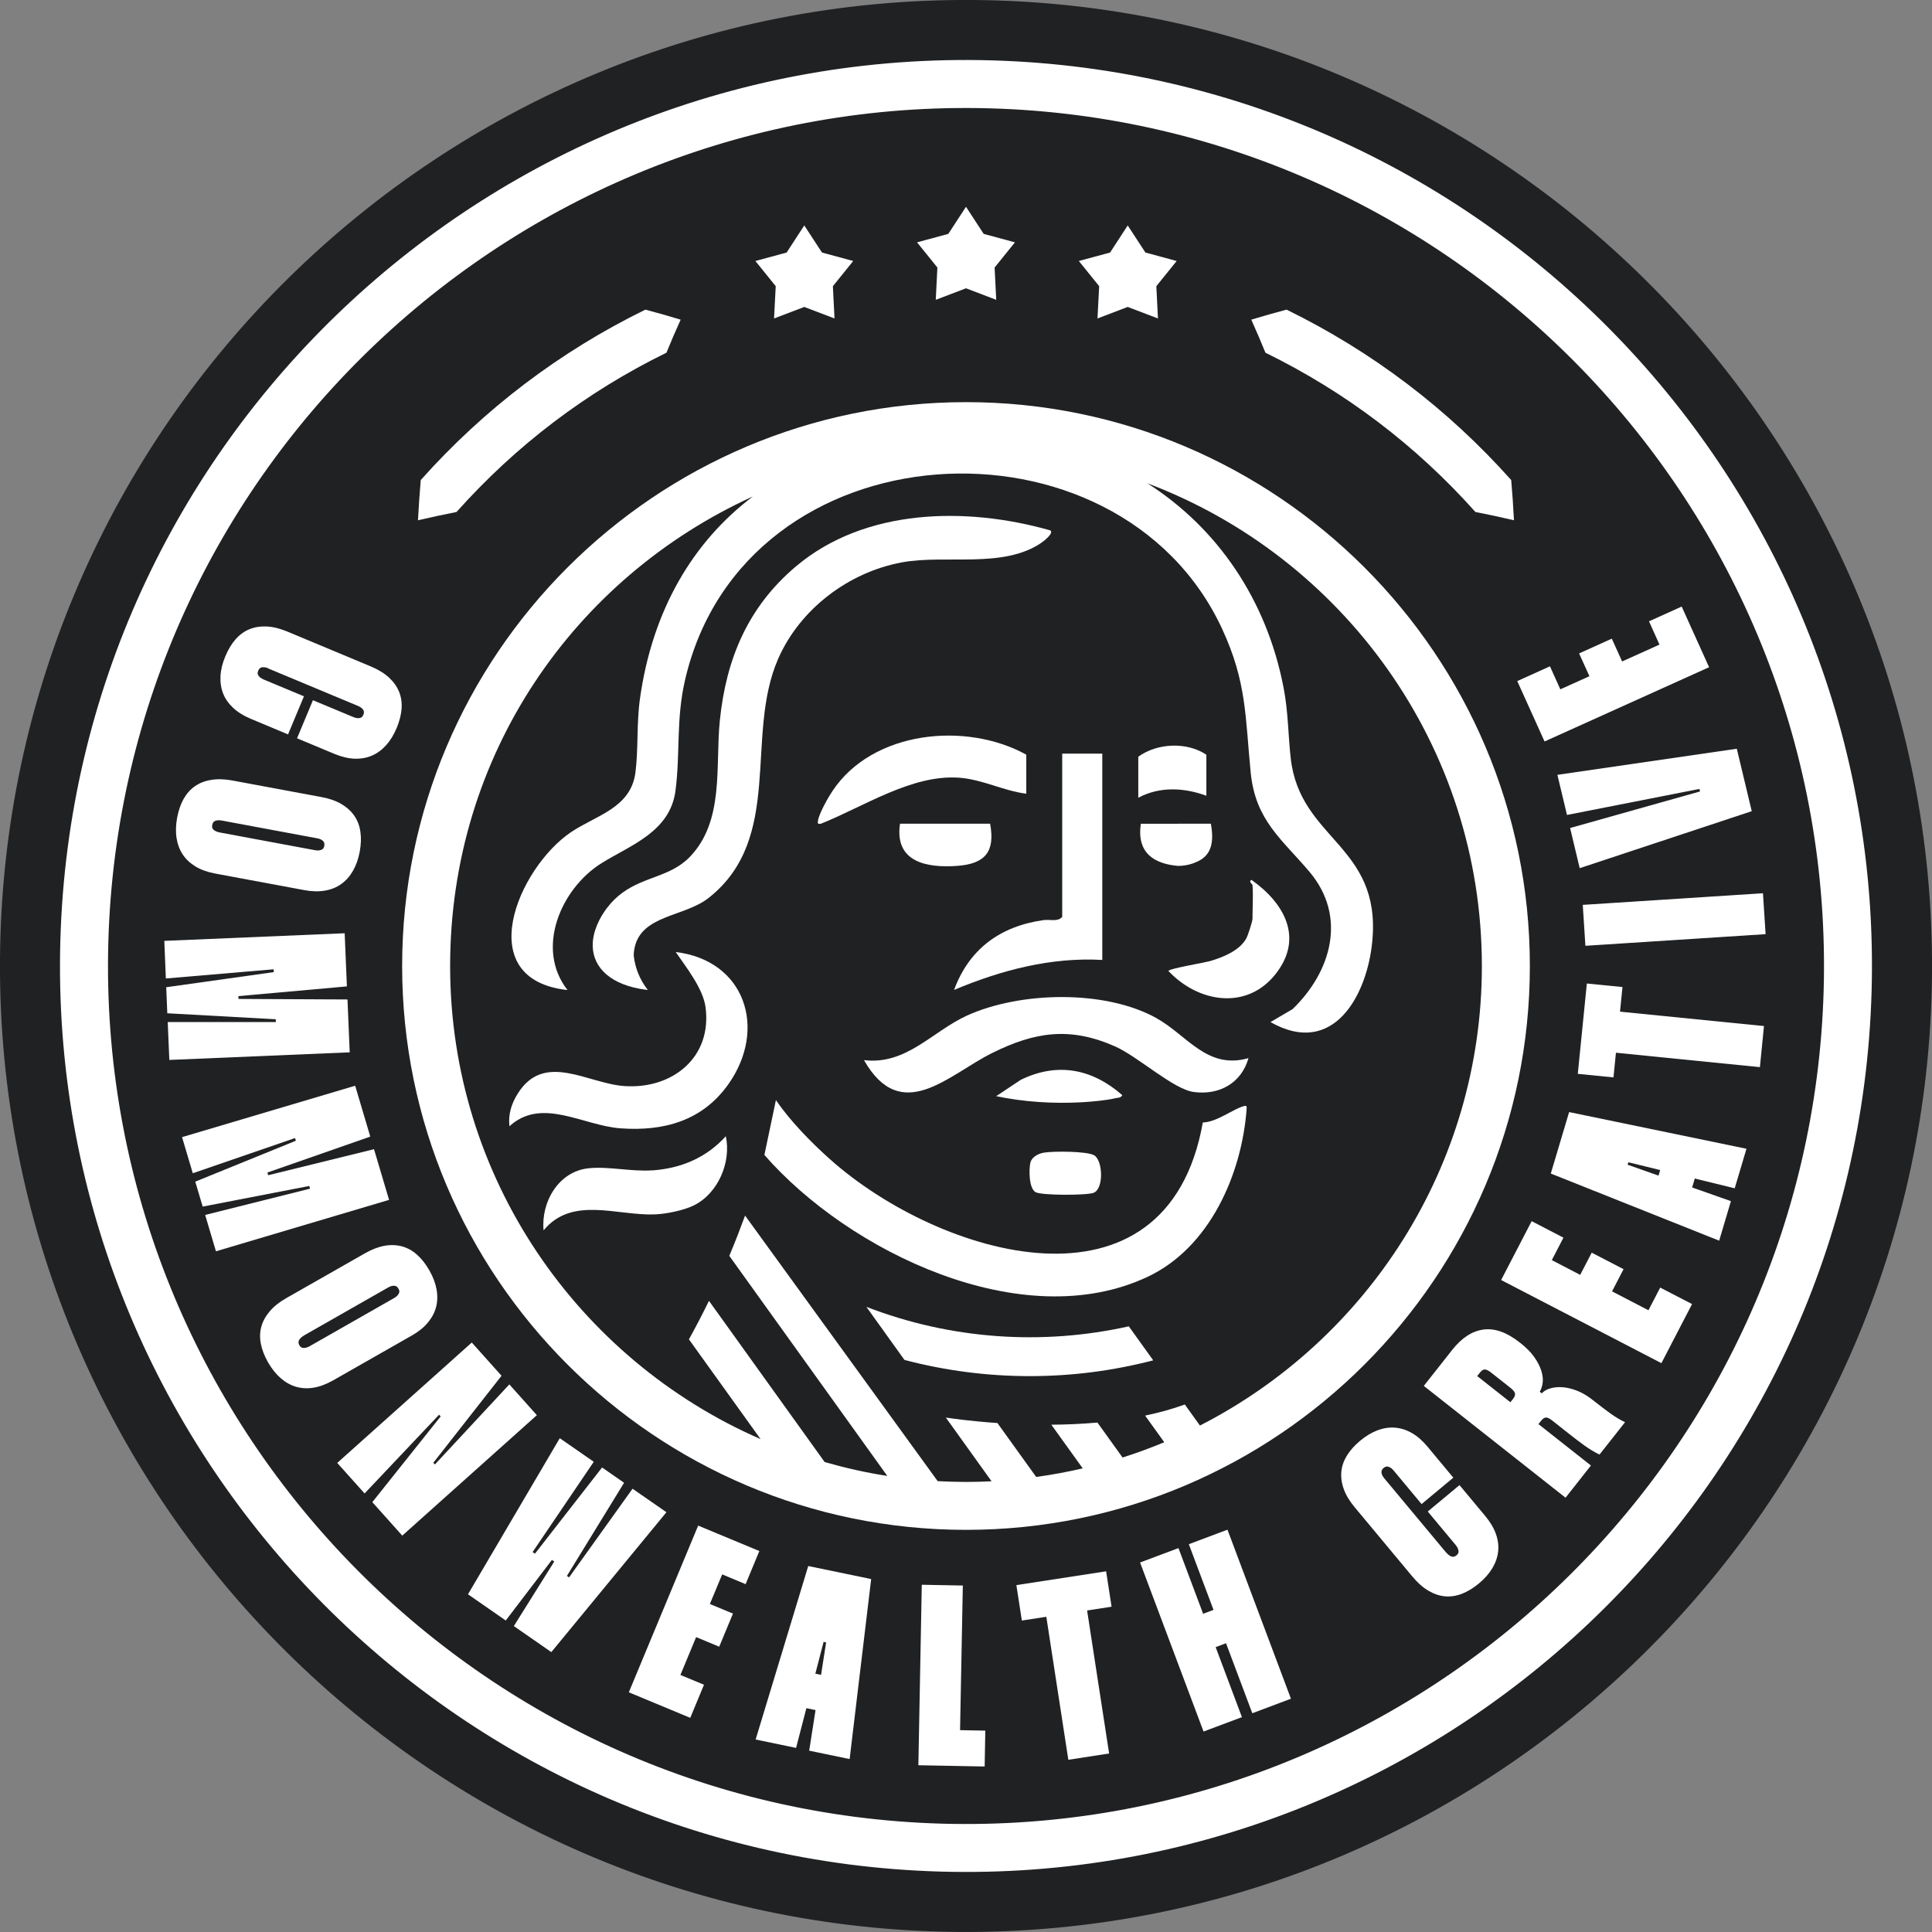 <svg width="216" height="216" viewBox="0 0 216 216" fill="none" xmlns="http://www.w3.org/2000/svg">
<rect x="0" y="0" width="216" height="216" fill="#808080" stroke="none"/>
<g clip-path="url(#clip0_40_310)">
<path d="M107.155 215.993C47.609 215.53 -0.463 166.708 -9.16364e-05 107.155C0.469 47.609 49.292 -0.463 108.845 -9.16361e-05C168.398 0.463 216.463 49.292 216 108.838C215.537 168.391 166.708 216.456 107.162 215.993H107.155Z" fill="#202123"/>
<path d="M110.823 6.747C54.993 5.191 8.303 49.346 6.747 105.177C5.191 161.007 49.346 207.691 105.177 209.247C161.007 210.803 207.691 166.648 209.247 110.817C210.803 54.986 166.648 8.303 110.817 6.747H110.823ZM203.888 110.669C202.413 163.542 158.204 205.357 105.331 203.888C52.458 202.413 10.643 158.204 12.112 105.331C13.587 52.458 57.796 10.636 110.669 12.112C163.542 13.587 205.357 57.796 203.888 110.669Z" fill="white"/>
<path d="M44.96 108C44.96 142.759 73.241 171.04 108 171.04C142.759 171.04 171.04 142.759 171.04 108C171.04 73.241 142.759 44.96 108 44.96C73.241 44.96 44.96 73.241 44.96 108ZM165.675 108C165.675 130.386 152.846 149.821 134.155 159.378L132.465 157.024C131.043 157.54 129.554 157.949 128.025 158.265L130.165 161.242C128.642 161.879 127.086 162.449 125.504 162.952L122.694 159.042C120.937 159.203 119.2 159.271 117.543 159.284L121.051 164.166C119.341 164.562 117.61 164.884 115.847 165.125L111.514 159.096C108.664 158.902 106.545 158.607 105.747 158.486L110.857 165.608C109.911 165.655 108.959 165.682 108 165.682C106.94 165.682 105.881 165.648 104.835 165.595L83.3 135.905C82.804 137.26 82.221 138.776 81.537 140.405L99.201 165.011C96.814 164.642 94.48 164.113 92.2 163.462L79.263 145.435C78.579 146.837 77.835 148.279 77.023 149.741L85.031 160.893C64.63 152.001 50.325 131.647 50.325 108.007C50.325 84.367 64.227 64.596 84.165 55.509C77.54 60.519 72.939 68.117 71.544 78.15C71.162 80.899 71.376 83.81 71.041 86.379C70.518 90.369 66.581 91.174 63.825 93.045C57.93 97.048 52.598 109.502 63.449 110.689C59.808 106.042 62.725 99.315 67.272 96.492C70.531 94.466 74.917 92.998 75.521 88.397C76.064 84.239 75.568 80.45 76.587 76.031C83.2 47.408 125.021 45.275 136.636 70.31C139.399 76.272 139.212 80.128 139.829 86.372C140.358 91.744 143.329 93.823 146.408 97.478C150.613 102.467 148.855 108.63 144.51 112.822L142.042 114.27C149.083 118.274 152.873 111.259 153.429 105.177C154.415 94.473 145.341 93.896 144.308 84.802C144.007 82.127 144.034 79.612 143.504 76.876C141.606 67.017 136.08 59.01 128.28 54.033C150.103 62.262 165.675 83.347 165.675 108.013V108Z" fill="white"/>
<path d="M139.031 123.673C137.75 124.048 136.066 125.443 134.477 125.497C130.446 148.118 105.042 140.533 92.79 129.601C90.677 127.717 88.337 125.316 86.747 122.996L85.46 129.125C94.902 139.943 114.311 149.358 128.327 142.739C135.241 139.473 138.829 131.305 139.373 124.001C139.393 123.693 139.393 123.566 139.037 123.673H139.031Z" fill="white"/>
<path d="M129.353 113.861C123.592 110.616 114.036 110.837 108.087 113.553C104.218 115.323 101.32 119.099 96.592 118.522C100.777 125.866 106.042 120.152 110.917 117.731C115.712 115.35 119.636 114.767 124.659 116.987C127.221 118.12 131.164 121.768 133.444 122.083C136.288 122.479 138.796 121.104 139.58 118.301C134.973 119.616 132.747 115.773 129.353 113.868V113.861Z" fill="white"/>
<path d="M75.541 106.431C76.708 108.134 78.606 110.515 78.881 112.607C79.625 118.227 75.179 121.775 69.834 121.426C65.716 121.158 60.861 117.523 57.89 122.258C57.192 123.371 56.797 124.578 56.958 125.913C60.586 122.62 65.146 125.839 69.371 126.148C74.247 126.503 78.559 125.296 81.449 121.192C85.815 115.002 83.287 107.356 75.534 106.437L75.541 106.431Z" fill="white"/>
<path d="M116.658 102.87C111.836 103.554 108.362 106.082 106.665 110.676C111.896 108.476 117.496 106.994 123.237 107.323V84.259H118.757V102.507C118.268 103.091 117.389 102.769 116.658 102.87Z" fill="white"/>
<path d="M107.235 86.949C109.831 87.136 112.171 88.411 114.74 88.739V84.373C107.993 80.645 97.558 81.677 93.065 88.444C92.575 89.175 91.576 90.946 91.449 91.757C91.395 92.099 91.449 92.146 91.784 92.092C96.546 90.195 101.964 86.56 107.235 86.949Z" fill="white"/>
<path d="M72.979 130.842C70.592 131.016 68.07 130.379 65.81 130.614C62.45 130.956 60.472 134.383 60.773 137.555C63.966 133.686 68.949 135.932 73.207 135.771C74.481 135.724 76.426 135.329 77.573 134.765C80.296 133.424 81.771 129.91 81.147 127.033C78.975 129.42 76.205 130.607 72.986 130.849L72.979 130.842Z" fill="white"/>
<path d="M139.916 98.37C139.547 98.544 140.023 98.873 140.03 98.926C140.124 100.127 140.03 101.508 140.03 102.735C140.03 103.01 139.507 104.627 139.326 104.942C138.548 106.297 136.75 107.014 135.329 107.437C134.725 107.618 130.627 108.302 130.634 108.557C133.914 112.064 139.359 113.016 142.612 108.899C145.804 104.861 143.571 100.952 139.916 98.37Z" fill="white"/>
<path d="M107.014 96.807C110.139 96.579 111.279 95.224 110.696 92.092H100.623C99.979 96.385 103.607 97.055 107.014 96.807Z" fill="white"/>
<path d="M131.747 92.099H127.549C127.046 95.439 129.139 96.586 131.694 96.807C131.694 96.807 131.7 96.807 131.707 96.807C132.626 96.807 133.364 96.572 133.94 96.291C135.335 95.62 135.785 94.305 135.376 92.092H131.741L131.747 92.099Z" fill="white"/>
<path d="M134.873 88.967V84.38C132.693 82.911 129.367 83.072 127.261 84.601V89.189C129.648 87.908 132.391 88.048 134.873 88.967Z" fill="white"/>
<path d="M125.47 122.439C122.117 119.495 118.234 118.724 114.13 120.722L111.373 122.553C114.458 123.203 117.738 123.405 120.896 123.237C121.916 123.183 123.753 123.022 124.699 122.781C124.987 122.707 125.269 122.794 125.477 122.439H125.47Z" fill="white"/>
<path d="M116.685 128.87C116.061 128.984 115.31 129.367 115.183 130.057C115.035 130.835 115.028 132.814 115.759 133.276C116.376 133.665 121.554 133.659 122.285 133.35C123.425 132.874 123.297 129.729 122.332 129.165C121.513 128.689 117.697 128.689 116.685 128.87Z" fill="white"/>
<path d="M96.861 146.106L101.119 152.041C105.7 153.248 110.414 153.852 115.122 153.852C119.83 153.852 124.404 153.262 128.931 152.088L126.201 148.285C116.477 150.458 106.236 149.734 96.861 146.106Z" fill="white"/>
<path d="M72.161 110.642C72.248 110.656 72.335 110.669 72.429 110.683C71.497 109.496 71.001 108.174 70.847 106.813C70.853 106.551 70.88 106.27 70.947 105.968C71.718 102.273 76.527 102.521 79.236 100.382C87.686 93.702 83.22 82.301 86.996 73.663C89.43 68.097 94.869 63.972 100.838 62.873C105.706 61.974 112.077 63.597 116.376 60.72C116.618 60.559 117.879 59.607 117.423 59.298C108.087 56.636 96.72 56.79 88.981 63.329C83.622 67.855 81.181 73.65 80.477 80.571C79.96 85.647 81.013 91.77 77.124 95.801C76.567 96.378 75.963 96.794 75.326 97.142C72.912 98.443 70.069 98.598 67.849 101.528C67.031 102.608 66.226 104.177 66.266 105.787C66.326 108.262 68.379 110.153 72.174 110.649L72.161 110.642Z" fill="white"/>
<path d="M108 32.231L111.38 33.519L111.199 29.911L113.472 27.094L109.978 26.148L108 23.117L106.022 26.148L102.528 27.094L104.801 29.911L104.62 33.519L108 32.231Z" fill="white"/>
<path d="M89.919 34.317L93.299 35.604L93.118 31.996L95.392 29.18L91.898 28.234L89.919 25.203L87.948 28.234L84.454 29.18L86.727 31.996L86.54 35.604L89.919 34.317Z" fill="white"/>
<path d="M126.08 34.317L122.7 35.604L122.888 31.996L120.615 29.18L124.109 28.234L126.08 25.203L128.059 28.234L131.553 29.18L129.279 31.996L129.461 35.604L126.08 34.317Z" fill="white"/>
<path d="M72.154 34.618C62.591 39.3 54.141 45.711 47.039 53.671C46.911 55.2 46.811 56.696 46.73 58.165C48.192 57.829 49.627 57.521 51.042 57.239C57.682 49.795 65.575 43.806 74.508 39.434C75.004 38.22 75.534 36.986 76.098 35.739C74.817 35.349 73.502 34.974 72.154 34.618Z" fill="white"/>
<path d="M76.098 35.739C76.098 35.739 76.031 35.718 75.937 35.691C75.984 35.705 76.037 35.718 76.098 35.739Z" fill="white"/>
<path d="M169.263 58.165C169.189 56.696 169.089 55.2 168.955 53.671C161.852 45.704 153.402 39.3 143.839 34.618C142.491 34.974 141.177 35.349 139.896 35.739C140.459 36.986 140.982 38.22 141.478 39.434C150.411 43.806 158.311 49.795 164.951 57.239C166.359 57.514 167.801 57.823 169.263 58.165Z" fill="white"/>
<path d="M30.011 74.723C29.85 74.656 29.709 74.615 29.575 74.602C29.448 74.589 29.334 74.595 29.24 74.615C29.146 74.642 29.072 74.683 29.012 74.756C28.952 74.823 28.905 74.897 28.878 74.964C28.831 75.072 28.811 75.165 28.804 75.246C28.804 75.326 28.824 75.414 28.871 75.494C28.918 75.575 28.992 75.662 29.092 75.742C29.193 75.823 29.32 75.903 29.481 75.97L33.981 77.848L32.204 82.107L28.053 80.37C27.235 80.028 26.571 79.612 26.054 79.129C25.538 78.639 25.162 78.103 24.934 77.506C24.706 76.909 24.613 76.259 24.653 75.561C24.693 74.857 24.874 74.126 25.196 73.368C25.518 72.604 25.9 71.966 26.349 71.463C26.799 70.954 27.315 70.578 27.899 70.344C28.475 70.109 29.126 70.008 29.837 70.042C30.548 70.082 31.312 70.27 32.13 70.612L41.472 74.515C42.291 74.857 42.955 75.266 43.478 75.742C43.994 76.218 44.376 76.748 44.611 77.325C44.846 77.902 44.946 78.532 44.899 79.209C44.852 79.887 44.671 80.611 44.356 81.376C44.034 82.14 43.645 82.784 43.176 83.307C42.706 83.83 42.183 84.219 41.593 84.474C41.01 84.729 40.359 84.843 39.648 84.823C38.937 84.796 38.186 84.615 37.388 84.286L33.21 82.543L34.987 78.284L39.487 80.162C39.662 80.236 39.816 80.276 39.937 80.289C40.057 80.296 40.165 80.289 40.259 80.269C40.352 80.242 40.426 80.202 40.48 80.142C40.533 80.081 40.587 80.001 40.634 79.893C40.661 79.82 40.681 79.739 40.688 79.652C40.688 79.558 40.674 79.471 40.627 79.391C40.581 79.31 40.507 79.223 40.419 79.149C40.326 79.069 40.191 78.995 40.017 78.921L30.011 74.743V74.723Z" fill="white"/>
<path d="M38.173 89.899C38.783 90.255 39.259 90.691 39.615 91.207C39.97 91.724 40.198 92.314 40.292 92.991C40.393 93.662 40.366 94.406 40.218 95.218C40.064 96.029 39.816 96.74 39.467 97.35C39.118 97.96 38.683 98.45 38.166 98.826C37.65 99.201 37.039 99.449 36.342 99.57C35.645 99.691 34.873 99.677 34.022 99.516L24.069 97.665C23.198 97.504 22.46 97.236 21.856 96.874C21.253 96.505 20.77 96.056 20.421 95.519C20.072 94.983 19.844 94.373 19.737 93.675C19.63 92.978 19.657 92.227 19.804 91.415C19.958 90.604 20.2 89.899 20.535 89.309C20.87 88.719 21.293 88.243 21.809 87.888C22.326 87.532 22.936 87.297 23.64 87.19C24.344 87.076 25.136 87.103 26.001 87.264L35.953 89.115C36.825 89.276 37.563 89.537 38.173 89.893V89.899ZM24.787 91.737C24.619 91.703 24.465 91.697 24.338 91.71C24.21 91.724 24.103 91.75 24.016 91.797C23.928 91.838 23.861 91.905 23.821 91.978C23.774 92.059 23.747 92.133 23.734 92.213C23.714 92.327 23.707 92.421 23.721 92.501C23.734 92.582 23.774 92.656 23.841 92.73C23.908 92.803 23.995 92.864 24.11 92.924C24.224 92.984 24.371 93.031 24.539 93.065L35.202 95.05C35.39 95.084 35.544 95.097 35.665 95.077C35.785 95.057 35.886 95.03 35.973 94.99C36.06 94.949 36.121 94.889 36.168 94.822C36.208 94.755 36.241 94.661 36.261 94.547C36.275 94.473 36.275 94.386 36.261 94.299C36.248 94.212 36.208 94.131 36.148 94.057C36.081 93.984 36 93.923 35.893 93.863C35.785 93.802 35.638 93.756 35.45 93.722L24.787 91.737Z" fill="white"/>
<path d="M38.783 110.28L26.651 111.367L26.665 111.682L38.85 111.742L39.098 117.651L18.932 118.502L18.751 114.264H30.843L30.829 113.955L18.704 113.285L18.584 110.374L30.608 108.684L30.595 108.369L18.543 109.395L18.369 105.19L38.535 104.338L38.783 110.273V110.28Z" fill="white"/>
<path d="M41.399 127.073L29.897 131.09L29.984 131.392L41.815 128.481L43.498 134.148L24.143 139.896L22.936 135.832L34.665 132.894L34.578 132.592L22.661 134.899L21.829 132.11L33.076 127.536L32.989 127.234L21.554 131.171L20.354 127.133L39.709 121.386L41.399 127.08V127.073Z" fill="white"/>
<path d="M43.002 139.279C43.699 139.158 44.343 139.185 44.946 139.346C45.55 139.513 46.107 139.815 46.616 140.271C47.126 140.721 47.589 141.304 47.998 142.022C48.407 142.739 48.675 143.443 48.803 144.134C48.93 144.825 48.916 145.482 48.762 146.099C48.608 146.716 48.3 147.3 47.85 147.849C47.401 148.399 46.797 148.882 46.046 149.311L37.254 154.321C36.483 154.757 35.752 155.032 35.054 155.146C34.357 155.26 33.7 155.22 33.083 155.039C32.472 154.858 31.902 154.536 31.373 154.073C30.843 153.61 30.373 153.02 29.964 152.303C29.555 151.585 29.287 150.887 29.16 150.224C29.032 149.553 29.052 148.916 29.22 148.312C29.387 147.709 29.703 147.139 30.165 146.595C30.628 146.052 31.245 145.563 32.016 145.127L40.809 140.117C41.58 139.681 42.311 139.399 43.002 139.279ZM33.968 149.325C33.82 149.412 33.7 149.499 33.606 149.6C33.519 149.694 33.452 149.788 33.411 149.875C33.371 149.962 33.364 150.049 33.378 150.143C33.398 150.23 33.425 150.311 33.458 150.378C33.512 150.478 33.572 150.552 33.639 150.606C33.7 150.659 33.78 150.693 33.874 150.7C33.968 150.713 34.082 150.7 34.209 150.673C34.337 150.646 34.478 150.586 34.625 150.505L44.048 145.133C44.215 145.04 44.336 144.946 44.423 144.852C44.504 144.758 44.564 144.671 44.604 144.583C44.645 144.496 44.658 144.409 44.645 144.329C44.631 144.248 44.598 144.154 44.537 144.054C44.497 143.987 44.443 143.92 44.376 143.859C44.309 143.799 44.229 143.765 44.128 143.752C44.034 143.738 43.927 143.752 43.806 143.772C43.685 143.799 43.545 143.852 43.377 143.953L33.955 149.325H33.968Z" fill="white"/>
<path d="M60.016 158.224L44.973 171.684L41.627 167.942L49.265 158.358L49.091 158.164L40.762 166.969L37.703 163.556L52.746 150.096L56.072 153.811L48.447 163.536L48.621 163.73L56.944 154.777L60.022 158.218L60.016 158.224Z" fill="white"/>
<path d="M66.387 163.422L59.546 173.522L59.808 173.703L67.312 164.066L69.773 165.776L63.382 176.191L63.617 176.358L70.719 166.44L74.508 169.069L61.639 184.708L57.447 181.797L61.967 174.581L61.706 174.4L56.542 181.174L52.323 178.243L62.584 160.793L66.373 163.422H66.387Z" fill="white"/>
<path d="M80.738 176.03L79.364 179.329L81.946 180.402L80.41 184.104L77.828 183.031L76.071 187.263L78.706 188.356L77.171 192.058L70.303 189.201L78.056 170.564L84.896 173.408L83.361 177.11L80.752 176.023L80.738 176.03Z" fill="white"/>
<path d="M97.397 176.546L94.99 196.665L90.469 195.727L92.361 183.628L92.079 183.568L89.001 195.418L84.481 194.479L90.362 175.084L97.391 176.539L97.397 176.546ZM89.034 190.744L89.846 186.847L93.011 187.504L92.2 191.401L89.034 190.744Z" fill="white"/>
<path d="M107.645 177.257L107.336 193.433L110.159 193.487L110.086 197.497L102.675 197.356L103.057 177.177L107.645 177.264V177.257Z" fill="white"/>
<path d="M124.276 179.631L121.54 180.054L124.001 196.042L119.441 196.746L116.98 180.758L114.244 181.18L113.633 177.217L123.666 175.674L124.276 179.638V179.631Z" fill="white"/>
<path d="M137.233 171.02L144.329 189.919L140.01 191.542L137.072 183.715L135.912 184.151L138.849 191.978L134.557 193.587L127.462 174.689L131.754 173.079L134.51 180.422L135.671 179.987L132.914 172.643L137.233 171.02Z" fill="white"/>
<path d="M161.705 173.589C161.819 173.723 161.926 173.823 162.034 173.897C162.141 173.971 162.248 174.018 162.335 174.038C162.429 174.058 162.516 174.058 162.604 174.025C162.691 173.991 162.758 173.951 162.818 173.904C162.905 173.83 162.972 173.756 163.013 173.689C163.053 173.622 163.073 173.535 163.066 173.434C163.066 173.341 163.033 173.233 162.986 173.113C162.932 172.992 162.852 172.864 162.744 172.73L159.626 168.988L163.174 166.037L166.051 169.491C166.614 170.168 167.016 170.846 167.251 171.516C167.486 172.187 167.566 172.838 167.493 173.475C167.419 174.112 167.204 174.729 166.842 175.332C166.48 175.936 165.984 176.499 165.347 177.029C164.709 177.559 164.072 177.941 163.442 178.189C162.805 178.431 162.174 178.525 161.551 178.471C160.927 178.417 160.31 178.203 159.693 177.841C159.076 177.478 158.486 176.955 157.923 176.278L151.444 168.499C150.881 167.821 150.472 167.151 150.237 166.487C149.996 165.823 149.908 165.179 149.962 164.555C150.016 163.931 150.224 163.328 150.579 162.751C150.934 162.168 151.424 161.611 152.061 161.081C152.698 160.551 153.342 160.162 153.999 159.914C154.656 159.666 155.307 159.566 155.944 159.613C156.581 159.659 157.212 159.854 157.829 160.203C158.446 160.551 159.029 161.061 159.586 161.725L162.483 165.206L158.935 168.156L155.817 164.414C155.696 164.267 155.582 164.159 155.475 164.099C155.367 164.032 155.273 163.992 155.18 163.972C155.086 163.952 154.999 163.952 154.925 163.978C154.844 164.005 154.764 164.059 154.677 164.133C154.616 164.18 154.563 164.247 154.516 164.32C154.469 164.401 154.449 164.488 154.449 164.582C154.449 164.676 154.475 164.783 154.522 164.897C154.569 165.011 154.65 165.139 154.77 165.286L161.712 173.616L161.705 173.589Z" fill="white"/>
<path d="M162.349 150.928C163.408 149.586 164.569 148.822 165.836 148.648C167.104 148.473 168.452 148.949 169.887 150.076L170.001 150.163C170.651 150.673 171.161 151.196 171.53 151.719C171.899 152.242 172.16 152.752 172.314 153.235C172.469 153.724 172.522 154.167 172.475 154.569C172.428 154.972 172.314 155.314 172.147 155.595L172.375 155.776C172.589 155.535 172.905 155.347 173.307 155.227C173.709 155.106 174.165 155.059 174.675 155.092C175.185 155.126 175.735 155.26 176.311 155.481C176.895 155.709 177.485 156.058 178.089 156.534L178.29 156.695C178.94 157.205 179.531 157.654 180.06 158.037C180.59 158.419 181.133 158.741 181.683 159.002L178.826 162.624C178.263 162.349 177.7 162.013 177.143 161.611C176.586 161.209 176.003 160.766 175.386 160.276L173.555 158.828C173.267 158.6 173.032 158.486 172.858 158.479C172.677 158.479 172.496 158.593 172.301 158.835L171.999 159.217L177.867 163.844L175.031 167.446L159.183 154.945L162.362 150.914L162.349 150.928ZM168.867 156.769L169.169 156.387C169.357 156.145 169.424 155.937 169.37 155.756C169.317 155.575 169.136 155.367 168.834 155.133L166.708 153.456C166.42 153.228 166.185 153.114 166.01 153.107C165.829 153.107 165.648 153.221 165.454 153.463L165.152 153.845L168.867 156.776V156.769Z" fill="white"/>
<path d="M173.495 140.882L176.667 142.531L177.955 140.05L181.516 141.894L180.228 144.376L184.299 146.488L185.613 143.953L189.174 145.797L185.747 152.403L167.828 143.108L171.241 136.529L174.796 138.373L173.495 140.882Z" fill="white"/>
<path d="M175.42 124.33L195.257 128.434L193.943 132.854L182.052 129.943L181.972 130.218L193.52 134.289L192.206 138.709L173.381 131.204L175.433 124.323L175.42 124.33ZM188.852 133.867L185.037 132.733L185.962 129.635L189.778 130.768L188.852 133.867Z" fill="white"/>
<path d="M181.395 110.347L181.12 113.104L197.215 114.713L196.759 119.307L180.664 117.697L180.389 120.454L176.399 120.058L177.411 109.958L181.402 110.354L181.395 110.347Z" fill="white"/>
<path d="M176.955 101.166L197.101 99.865L197.396 104.439L177.25 105.74L176.955 101.166Z" fill="white"/>
<path d="M175.534 92.575L190.066 88.484L189.999 88.203L175.192 91.113L174.118 86.627L194.177 83.709L195.847 90.691L176.613 97.062L175.54 92.575H175.534Z" fill="white"/>
<path d="M174.44 77.07L177.7 75.601L176.546 73.053L180.201 71.403L181.355 73.952L185.533 72.067L184.359 69.465L188.014 67.815L191.079 74.595L172.683 82.898L169.632 76.145L173.287 74.495L174.447 77.07H174.44Z" fill="white"/>
</g>
<defs>
<clipPath id="clip0_40_310">
<rect width="216" height="216" fill="white"/>
</clipPath>
</defs>
</svg>
